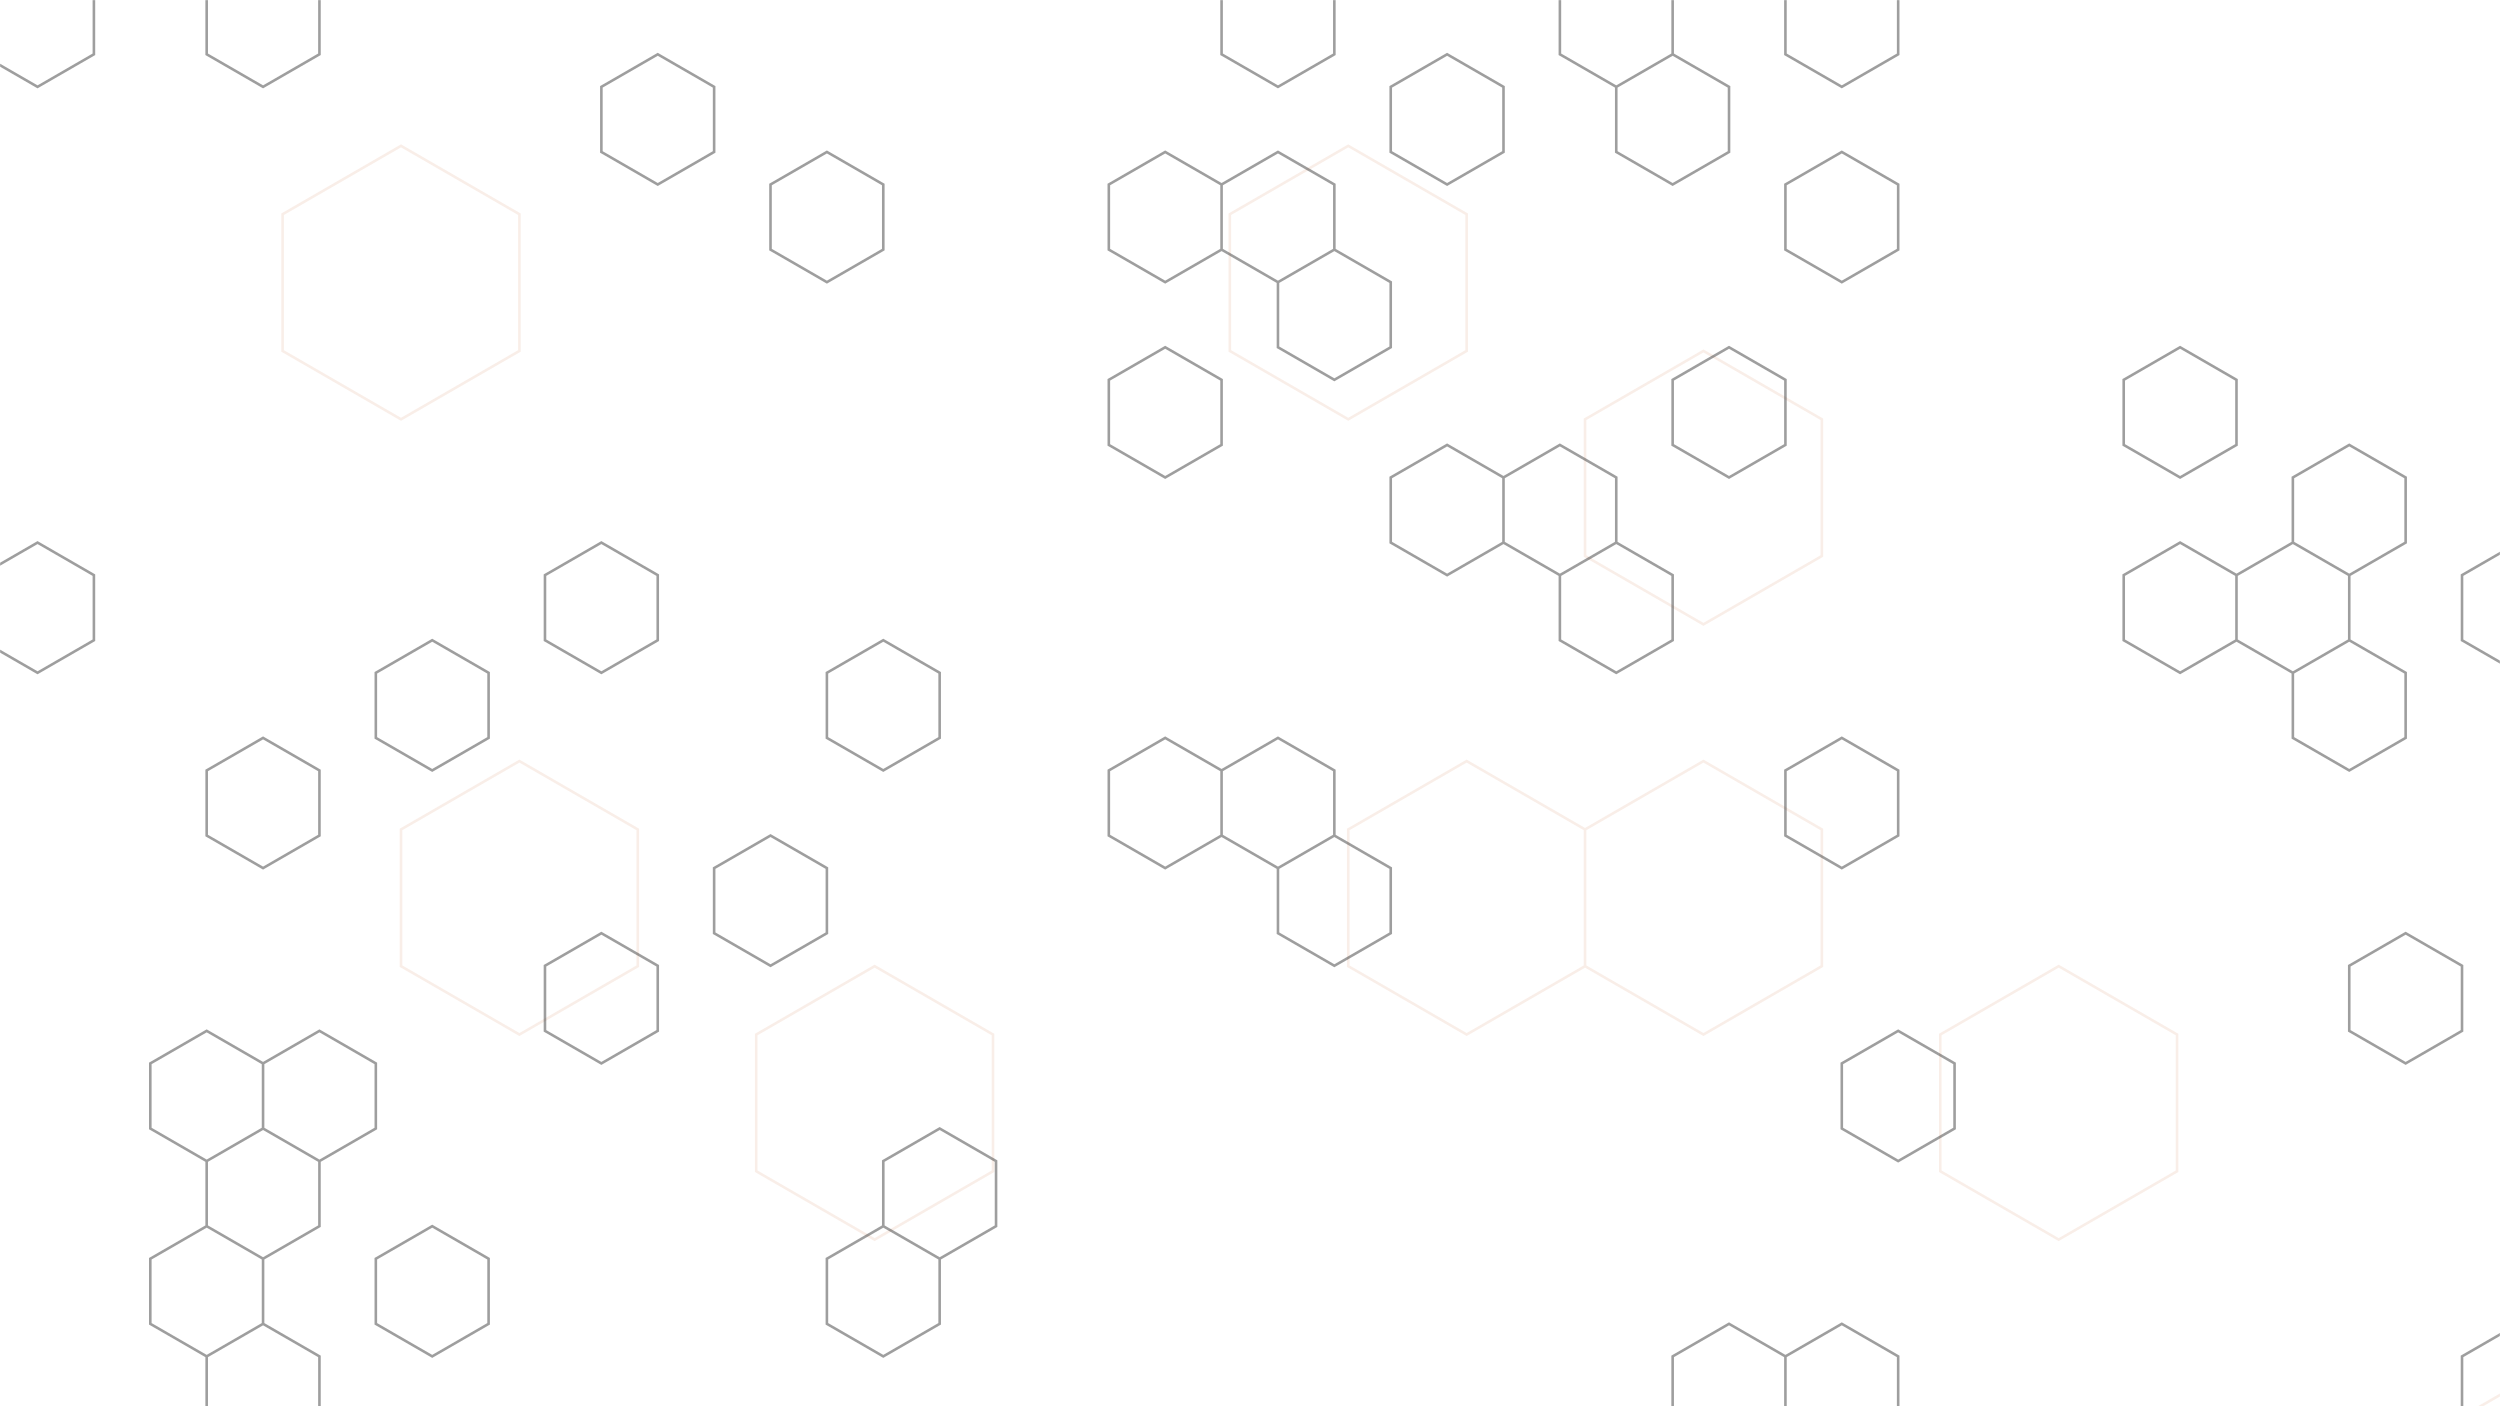 <svg xmlns="http://www.w3.org/2000/svg" version="1.1" xmlns:xlink="http://www.w3.org/1999/xlink" xmlns:svgjs="http://svgjs.dev/svgjs" width="1920" height="1080" preserveAspectRatio="none" viewBox="0 0 1920 1080"><g mask="url(&quot;#SvgjsMask1252&quot;)" fill="none"><path d="M307.97 112.02L398.9 164.52L398.9 269.52L307.97 322.02L217.03 269.52L217.03 164.52zM398.9 584.52L489.84 637.02L489.84 742.02L398.9 794.52L307.97 742.02L307.97 637.02zM671.71 742.02L762.64 794.52L762.64 899.52L671.71 952.02L580.77 899.52L580.77 794.52zM1035.45 112.02L1126.38 164.52L1126.38 269.52L1035.45 322.02L944.51 269.52L944.51 164.52zM1126.38 584.52L1217.32 637.02L1217.32 742.02L1126.38 794.52L1035.45 742.02L1035.45 637.02zM1308.25 269.52L1399.19 322.02L1399.19 427.02L1308.25 479.52L1217.32 427.02L1217.32 322.02zM1308.25 584.52L1399.19 637.02L1399.19 742.02L1308.25 794.52L1217.32 742.02L1217.32 637.02zM1581.06 742.02L1671.99 794.52L1671.99 899.52L1581.06 952.02L1490.12 899.52L1490.12 794.52zM1944.8 1057.02L2035.74 1109.52L2035.74 1214.52L1944.8 1267.02L1853.87 1214.52L1853.87 1109.52z" stroke="rgba(215, 146, 100, 0.15)" stroke-width="2"></path><path d="M28.82 -33.3L72.12 -8.3L72.12 41.7L28.82 66.7L-14.48 41.7L-14.48 -8.3zM28.82 416.7L72.12 441.7L72.12 491.7L28.82 516.7L-14.48 491.7L-14.48 441.7zM158.73 791.7L202.03 816.7L202.03 866.7L158.73 891.7L115.43 866.7L115.43 816.7zM158.73 941.7L202.03 966.7L202.03 1016.7L158.73 1041.7L115.43 1016.7L115.43 966.7zM202.03 -33.3L245.33 -8.3L245.33 41.7L202.03 66.7L158.73 41.7L158.73 -8.3zM202.03 566.7L245.33 591.7L245.33 641.7L202.03 666.7L158.73 641.7L158.73 591.7zM245.33 791.7L288.63 816.7L288.63 866.7L245.33 891.7L202.03 866.7L202.03 816.7zM202.03 866.7L245.33 891.7L245.33 941.7L202.03 966.7L158.73 941.7L158.73 891.7zM202.03 1016.7L245.33 1041.7L245.33 1091.7L202.03 1116.7L158.73 1091.7L158.73 1041.7zM331.94 491.7L375.24 516.7L375.24 566.7L331.94 591.7L288.63 566.7L288.63 516.7zM331.94 941.7L375.24 966.7L375.24 1016.7L331.94 1041.7L288.63 1016.7L288.63 966.7zM505.15 41.7L548.45 66.7L548.45 116.7L505.15 141.7L461.85 116.7L461.85 66.7zM461.85 416.7L505.15 441.7L505.15 491.7L461.85 516.7L418.54 491.7L418.54 441.7zM461.85 716.7L505.15 741.7L505.15 791.7L461.85 816.7L418.54 791.7L418.54 741.7zM591.75 641.7L635.06 666.7L635.06 716.7L591.75 741.7L548.45 716.7L548.45 666.7zM635.06 116.7L678.36 141.7L678.36 191.7L635.06 216.7L591.75 191.7L591.75 141.7zM678.36 491.7L721.66 516.7L721.66 566.7L678.36 591.7L635.06 566.7L635.06 516.7zM678.36 941.7L721.66 966.7L721.66 1016.7L678.36 1041.7L635.06 1016.7L635.06 966.7zM721.66 866.7L764.96 891.7L764.96 941.7L721.66 966.7L678.36 941.7L678.36 891.7zM894.87 116.7L938.17 141.7L938.17 191.7L894.87 216.7L851.57 191.7L851.57 141.7zM894.87 266.7L938.17 291.7L938.17 341.7L894.87 366.7L851.57 341.7L851.57 291.7zM894.87 566.7L938.17 591.7L938.17 641.7L894.87 666.7L851.57 641.7L851.57 591.7zM981.48 -33.3L1024.78 -8.3L1024.78 41.7L981.48 66.7L938.17 41.7L938.17 -8.3zM981.48 116.7L1024.78 141.7L1024.78 191.7L981.48 216.7L938.17 191.7L938.17 141.7zM1024.78 191.7L1068.08 216.7L1068.08 266.7L1024.78 291.7L981.48 266.7L981.48 216.7zM981.48 566.7L1024.78 591.7L1024.78 641.7L981.48 666.7L938.17 641.7L938.17 591.7zM1024.78 641.7L1068.08 666.7L1068.08 716.7L1024.78 741.7L981.48 716.7L981.48 666.7zM1111.38 41.7L1154.68 66.7L1154.68 116.7L1111.38 141.7L1068.08 116.7L1068.08 66.7zM1111.38 341.7L1154.68 366.7L1154.68 416.7L1111.38 441.7L1068.08 416.7L1068.08 366.7zM1197.99 341.7L1241.29 366.7L1241.29 416.7L1197.99 441.7L1154.68 416.7L1154.68 366.7zM1241.29 -33.3L1284.59 -8.3L1284.59 41.7L1241.29 66.7L1197.99 41.7L1197.99 -8.3zM1284.59 41.7L1327.89 66.7L1327.89 116.7L1284.59 141.7L1241.29 116.7L1241.29 66.7zM1241.29 416.7L1284.59 441.7L1284.59 491.7L1241.29 516.7L1197.99 491.7L1197.99 441.7zM1327.89 266.7L1371.2 291.7L1371.2 341.7L1327.89 366.7L1284.59 341.7L1284.59 291.7zM1327.89 1016.7L1371.2 1041.7L1371.2 1091.7L1327.89 1116.7L1284.59 1091.7L1284.59 1041.7zM1414.5 -33.3L1457.8 -8.3L1457.8 41.7L1414.5 66.7L1371.2 41.7L1371.2 -8.3zM1414.5 116.7L1457.8 141.7L1457.8 191.7L1414.5 216.7L1371.2 191.7L1371.2 141.7zM1414.5 566.7L1457.8 591.7L1457.8 641.7L1414.5 666.7L1371.2 641.7L1371.2 591.7zM1457.8 791.7L1501.11 816.7L1501.11 866.7L1457.8 891.7L1414.5 866.7L1414.5 816.7zM1414.5 1016.7L1457.8 1041.7L1457.8 1091.7L1414.5 1116.7L1371.2 1091.7L1371.2 1041.7zM1674.32 266.7L1717.62 291.7L1717.62 341.7L1674.32 366.7L1631.01 341.7L1631.01 291.7zM1674.32 416.7L1717.62 441.7L1717.62 491.7L1674.32 516.7L1631.01 491.7L1631.01 441.7zM1804.22 341.7L1847.53 366.7L1847.53 416.7L1804.22 441.7L1760.92 416.7L1760.92 366.7zM1760.92 416.7L1804.22 441.7L1804.22 491.7L1760.92 516.7L1717.62 491.7L1717.62 441.7zM1804.22 491.7L1847.53 516.7L1847.53 566.7L1804.22 591.7L1760.92 566.7L1760.92 516.7zM1847.53 716.7L1890.83 741.7L1890.83 791.7L1847.53 816.7L1804.22 791.7L1804.22 741.7zM1977.43 341.7L2020.74 366.7L2020.74 416.7L1977.43 441.7L1934.13 416.7L1934.13 366.7zM1934.13 416.7L1977.43 441.7L1977.43 491.7L1934.13 516.7L1890.83 491.7L1890.83 441.7zM1977.43 491.7L2020.74 516.7L2020.74 566.7L1977.43 591.7L1934.13 566.7L1934.13 516.7zM1977.43 941.7L2020.74 966.7L2020.74 1016.7L1977.43 1041.7L1934.13 1016.7L1934.13 966.7zM1934.13 1016.7L1977.43 1041.7L1977.43 1091.7L1934.13 1116.7L1890.83 1091.7L1890.83 1041.7z" stroke="rgba(40, 40, 40, 0.45)" stroke-width="2"></path></g><defs><mask id="SvgjsMask1252"><rect width="1920" height="1080" fill="#ffffff"></rect></mask></defs></svg>